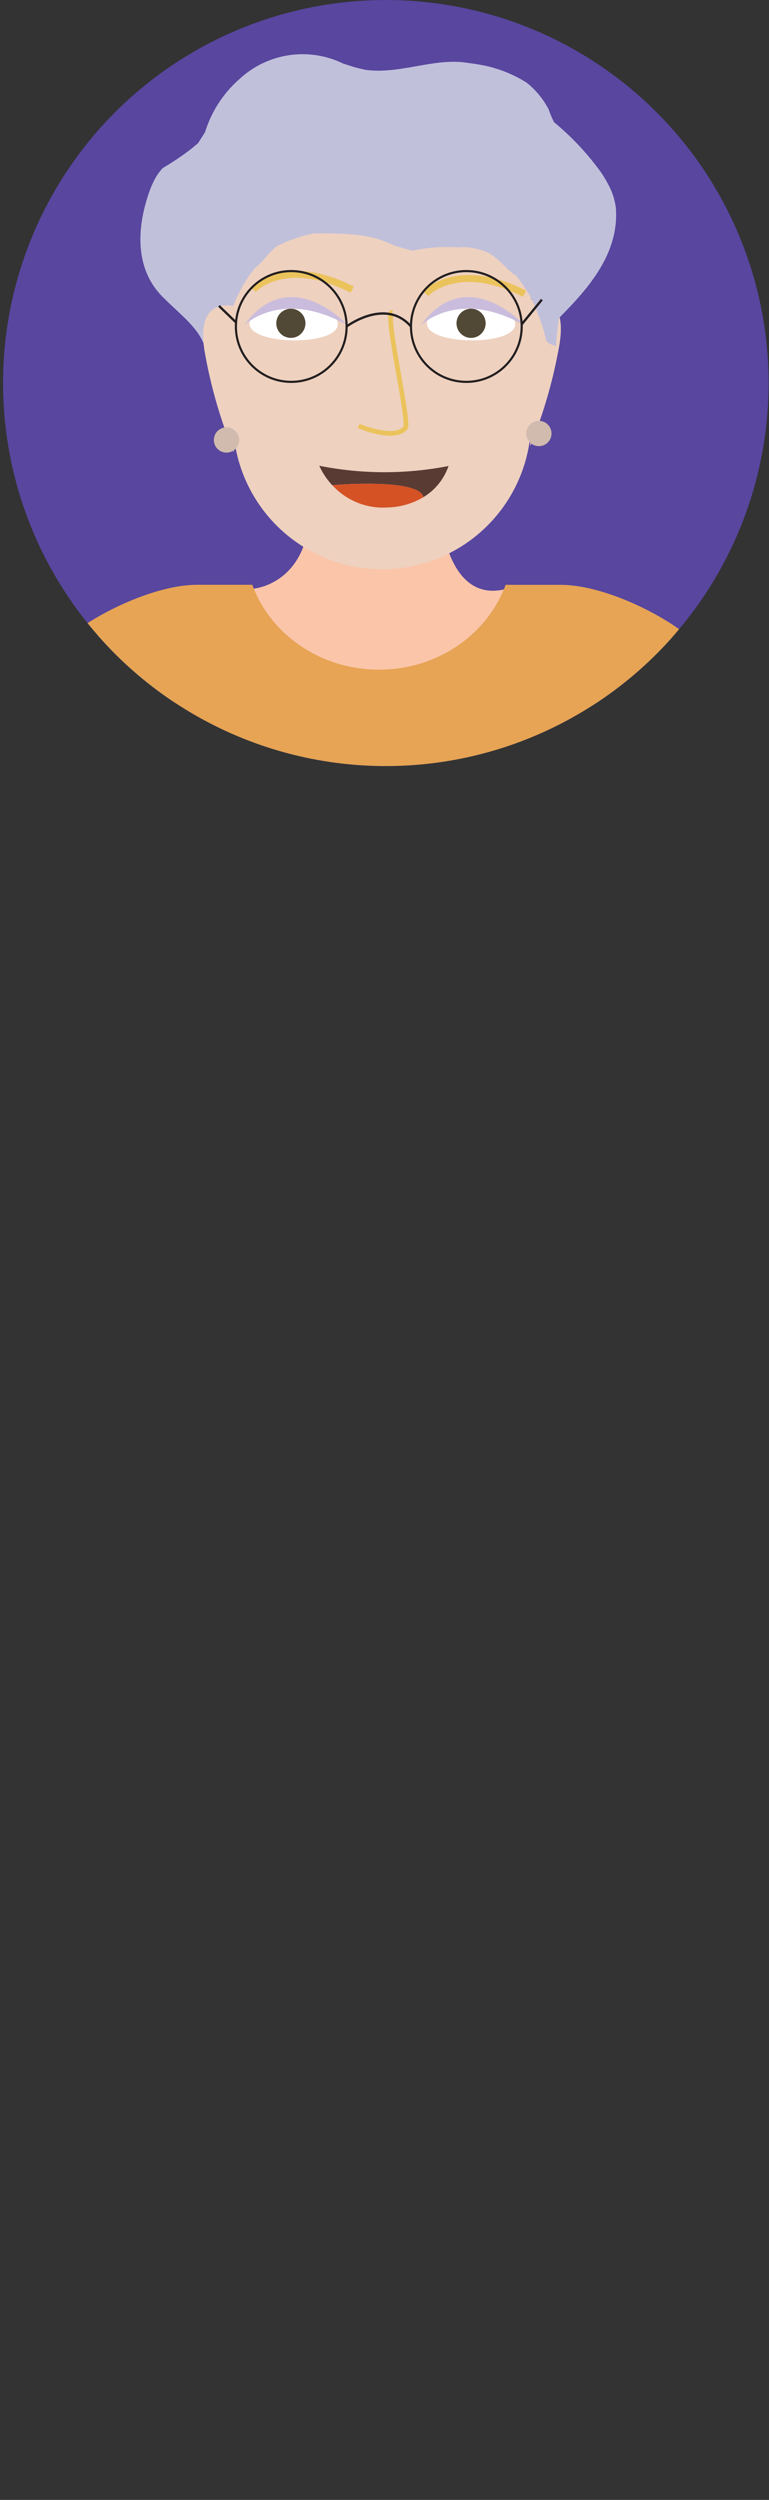 <svg xmlns="http://www.w3.org/2000/svg" xmlns:xlink="http://www.w3.org/1999/xlink" viewBox="0 0 118.63 385.39"><rect x="0" y="0" width="118.63" height="385.39" fill="#333333" stroke="none"/><defs><style>.cls-1{fill:#58469f;}.cls-2{clip-path:url(#clip-path);}.cls-10,.cls-3,.cls-9{fill:#eed1bf;}.cls-4{fill:#fbc5aa;}.cls-5{fill:#d8dcec;}.cls-6{fill:#fff;}.cls-7{fill:#514835;}.cls-8{fill:#cabcdc;}.cls-10,.cls-9{stroke:#ebc35c;}.cls-10,.cls-14,.cls-15,.cls-9{stroke-miterlimit:10;}.cls-9{stroke-width:0.72px;}.cls-10{stroke-width:1.07px;}.cls-11{fill:#5a3b34;}.cls-12{fill:#d55225;}.cls-13{fill:#c1c0db;}.cls-14,.cls-15,.cls-18{fill:none;}.cls-14,.cls-15{stroke:#231f20;}.cls-14{stroke-width:0.36px;}.cls-15{stroke-width:0.33px;}.cls-16{fill:#d1bbae;}.cls-17{fill:#e6a454;}.cls-19{fill:#0068ac;}</style><clipPath id="clip-path"><circle class="cls-1" cx="59.52" cy="59.05" r="59.05"/></clipPath></defs><title>jenny</title><g id="Layer_2" data-name="Layer 2"><g id="Glavno_Besedilo" data-name="Glavno Besedilo"><circle class="cls-1" cx="59.52" cy="59.05" r="59.05"/><g class="cls-2"><path class="cls-3" d="M8.77,192.6S5.42,219,23.51,221.66V192Z"/><path class="cls-3" d="M108,195.55S111.39,222,93.3,224.6v-29.7Z"/><path class="cls-4" d="M39.24,90.73S47.43,90,47.8,78.85H67.9s.82,14.62,10.41,11.88l-.87,8.4L57.86,108l-17-5.19-4.15-9.39Z"/><path class="cls-5" d="M0,202.78l29.56-1.14V117.88S22.73,83.18,12.23,102Q3.5,154.69,0,202.78Z"/><path class="cls-5" d="M118.63,202.78l-29.56-1.14V117.88s6.83-34.7,17.34-15.87Q115.13,154.69,118.63,202.78Z"/><path class="cls-3" d="M56.68,17.21h4.51A20.75,20.75,0,0,1,81.94,38V64.76a23,23,0,0,1-23,23h0a23,23,0,0,1-23-23V38A20.75,20.75,0,0,1,56.68,17.21Z"/><path class="cls-6" d="M52.11,50c.05-3.71-13.56-3.85-13.62-.14C38.44,53.25,52.06,53.39,52.11,50Z"/><path class="cls-6" d="M79.48,50c.05-3.71-13.56-3.85-13.62-.14C65.81,53.25,79.43,53.39,79.48,50Z"/><circle class="cls-7" cx="44.87" cy="49.84" r="2.25"/><circle class="cls-7" cx="72.67" cy="49.84" r="2.25"/><path class="cls-8" d="M37.64,50.17s5.79-5.81,16,0C53.66,50.17,44.76,40.33,37.64,50.17Z"/><path class="cls-8" d="M64.91,50.17s5.79-5.81,16,0C80.93,50.17,72,40.33,64.91,50.17Z"/><path class="cls-9" d="M55.34,65.67S60.75,68,62.53,66c.77-.87-3.37-18.22-2-17.85"/><path class="cls-10" d="M39.06,44.64s4.81-5.28,15.27,0"/><path class="cls-10" d="M65.66,45.28s4.81-5.28,15.27,0"/><path class="cls-11" d="M69.19,71.84a9,9,0,0,1-3.87,4.8c-.73-3-14-1.85-14.07-1.84a11.29,11.29,0,0,1-2-3A51.38,51.38,0,0,0,69.19,71.84Z"/><path class="cls-12" d="M65.33,76.64h0a11.33,11.33,0,0,1-5.49,1.59,10.64,10.64,0,0,1-8.58-3.43S64.6,73.62,65.33,76.64Z"/><polygon class="cls-11" points="51.26 74.8 51.26 74.8 51.26 74.8 51.26 74.8"/><path class="cls-3" d="M81.8,46.2s6.2-1.74,4.39,7.55a74.86,74.86,0,0,1-4.39,15Z"/><path class="cls-13" d="M33.52,59.36c.15-1.39.34-2.82.59-4.24a27.55,27.55,0,0,1,3.24-10.89,19.62,19.62,0,0,1,2.07-3c1.36-.94,2.41-3.08,3.92-3.56a14.43,14.43,0,0,1,2.49-1A16.81,16.81,0,0,1,48.42,36a54.61,54.61,0,0,1,6.49.2,16.85,16.85,0,0,1,5.92,1.66c.93.28,1.86.55,2.79.8a24.57,24.57,0,0,1,3.46-.51,22.66,22.66,0,0,1,3.48,0,9.62,9.62,0,0,1,1.81,0,9.4,9.4,0,0,1,1.69.37c2.56.6,3.62,2.74,5.57,4,.38.46.74.95,1.08,1.46s.66,1,1,1.57A25.38,25.38,0,0,1,83.23,49a27.07,27.07,0,0,1,1,3.4c.31.67.94.67,1.56,1,0-.74.08-1.47.16-2.21s.18-1.46.3-2.18c4.41-4.44,9.22-9.78,8.77-16.85a10.29,10.29,0,0,0-1.21-3.77,20,20,0,0,0-1.06-1.77,41.52,41.52,0,0,0-7.28-7.78,16.38,16.38,0,0,1-.84-2,14.07,14.07,0,0,0-.84-1.38,13.92,13.92,0,0,0-1-1.26,12.84,12.84,0,0,0-1.55-1.46,19.9,19.9,0,0,0-7.07-2.74q-1-.18-1.93-.29c-5.17-.89-10.45,1.78-15.83,1.06-.6-.13-1.19-.27-1.78-.43L52.94,9.8a14.3,14.3,0,0,0-16,2.39,17.84,17.84,0,0,0-5.3,8.17l-1.09,1.72-1,.83a41.07,41.07,0,0,1-4.45,3,8.49,8.49,0,0,0-1.21,1.69,14.37,14.37,0,0,0-.87,2c-.22.62-.42,1.26-.59,1.9-1.39,5.14-1.18,10.71,3,14.6.46.46.93.9,1.4,1.34,2.34,2.2,4.78,4.32,5.09,7.53q.4,1.4.8,2.77A18.29,18.29,0,0,0,33.52,59.36Z"/><path class="cls-3" d="M36.06,47.2s-6.2-1.74-4.39,7.55a74.86,74.86,0,0,0,4.39,15Z"/><path class="cls-14" d="M53.47,50.33s6-4.51,9.93,0"/><line class="cls-14" x1="33.78" y1="47.16" x2="36.38" y2="49.67"/><line class="cls-14" x1="83.59" y1="46.19" x2="80.48" y2="50"/><circle class="cls-15" cx="44.93" cy="50.33" r="8.54"/><circle class="cls-15" cx="71.94" cy="50.33" r="8.54"/><circle class="cls-16" cx="34.94" cy="67.83" r="1.95"/><circle class="cls-16" cx="83.13" cy="66.83" r="1.95"/><path class="cls-3" d="M35,371.56s-9.06,8.22-16.83,8.06l32.3.23v-8.3Z"/><path class="cls-17" d="M50.46,371.56v11.61H41.93v-3.31s-18.82,6.92-27.08,5.28c0,0-9.42-1.27,5-6.48,10.82-3.9,13-4.71,13-4.71"/><path class="cls-3" d="M85.71,371.56s9.75,8.22,17.53,8.06l-32.3.23v-8.3Z"/><path class="cls-17" d="M70.93,371.56v11.61h8.53v-3.31s18.82,6.92,27.08,5.28c0,0,9.42-1.27-5-6.48-10.82-3.9-13-4.71-13-4.71"/><path class="cls-18" d="M24.56,185.06l0-.26A1.49,1.49,0,0,0,24.56,185.06Z"/><polygon class="cls-19" points="23.05 200.15 23.05 216.06 35 371.56 50.47 371.56 61.55 241.65 70.92 371.56 85.71 371.56 98.65 216.06 98.65 200.15 23.05 200.15"/><path class="cls-17" d="M106.73,102.08c-2.75.33-6.14,4.31-9.32,14.25,0,2.86,1.62,21.26-4.1,29.52-1.24,13,3.54,44.79,5.14,58.13-32.3,27.11-74.49-2.79-75.7,2.66,1.56-13.15,3.82-48,2.62-60.84-6.39-8.86-6-29.86-6-29.86-3.15-9.65-6.48-13.55-9.2-13.87-6.74-.8,9.95-11.92,20.25-11.92h8.5c2.79,7.62,10.48,13.09,19.55,13.09S75.19,97.78,78,90.16h8.5C96.78,90.16,113.47,101.28,106.73,102.08Z"/></g></g></g></svg>